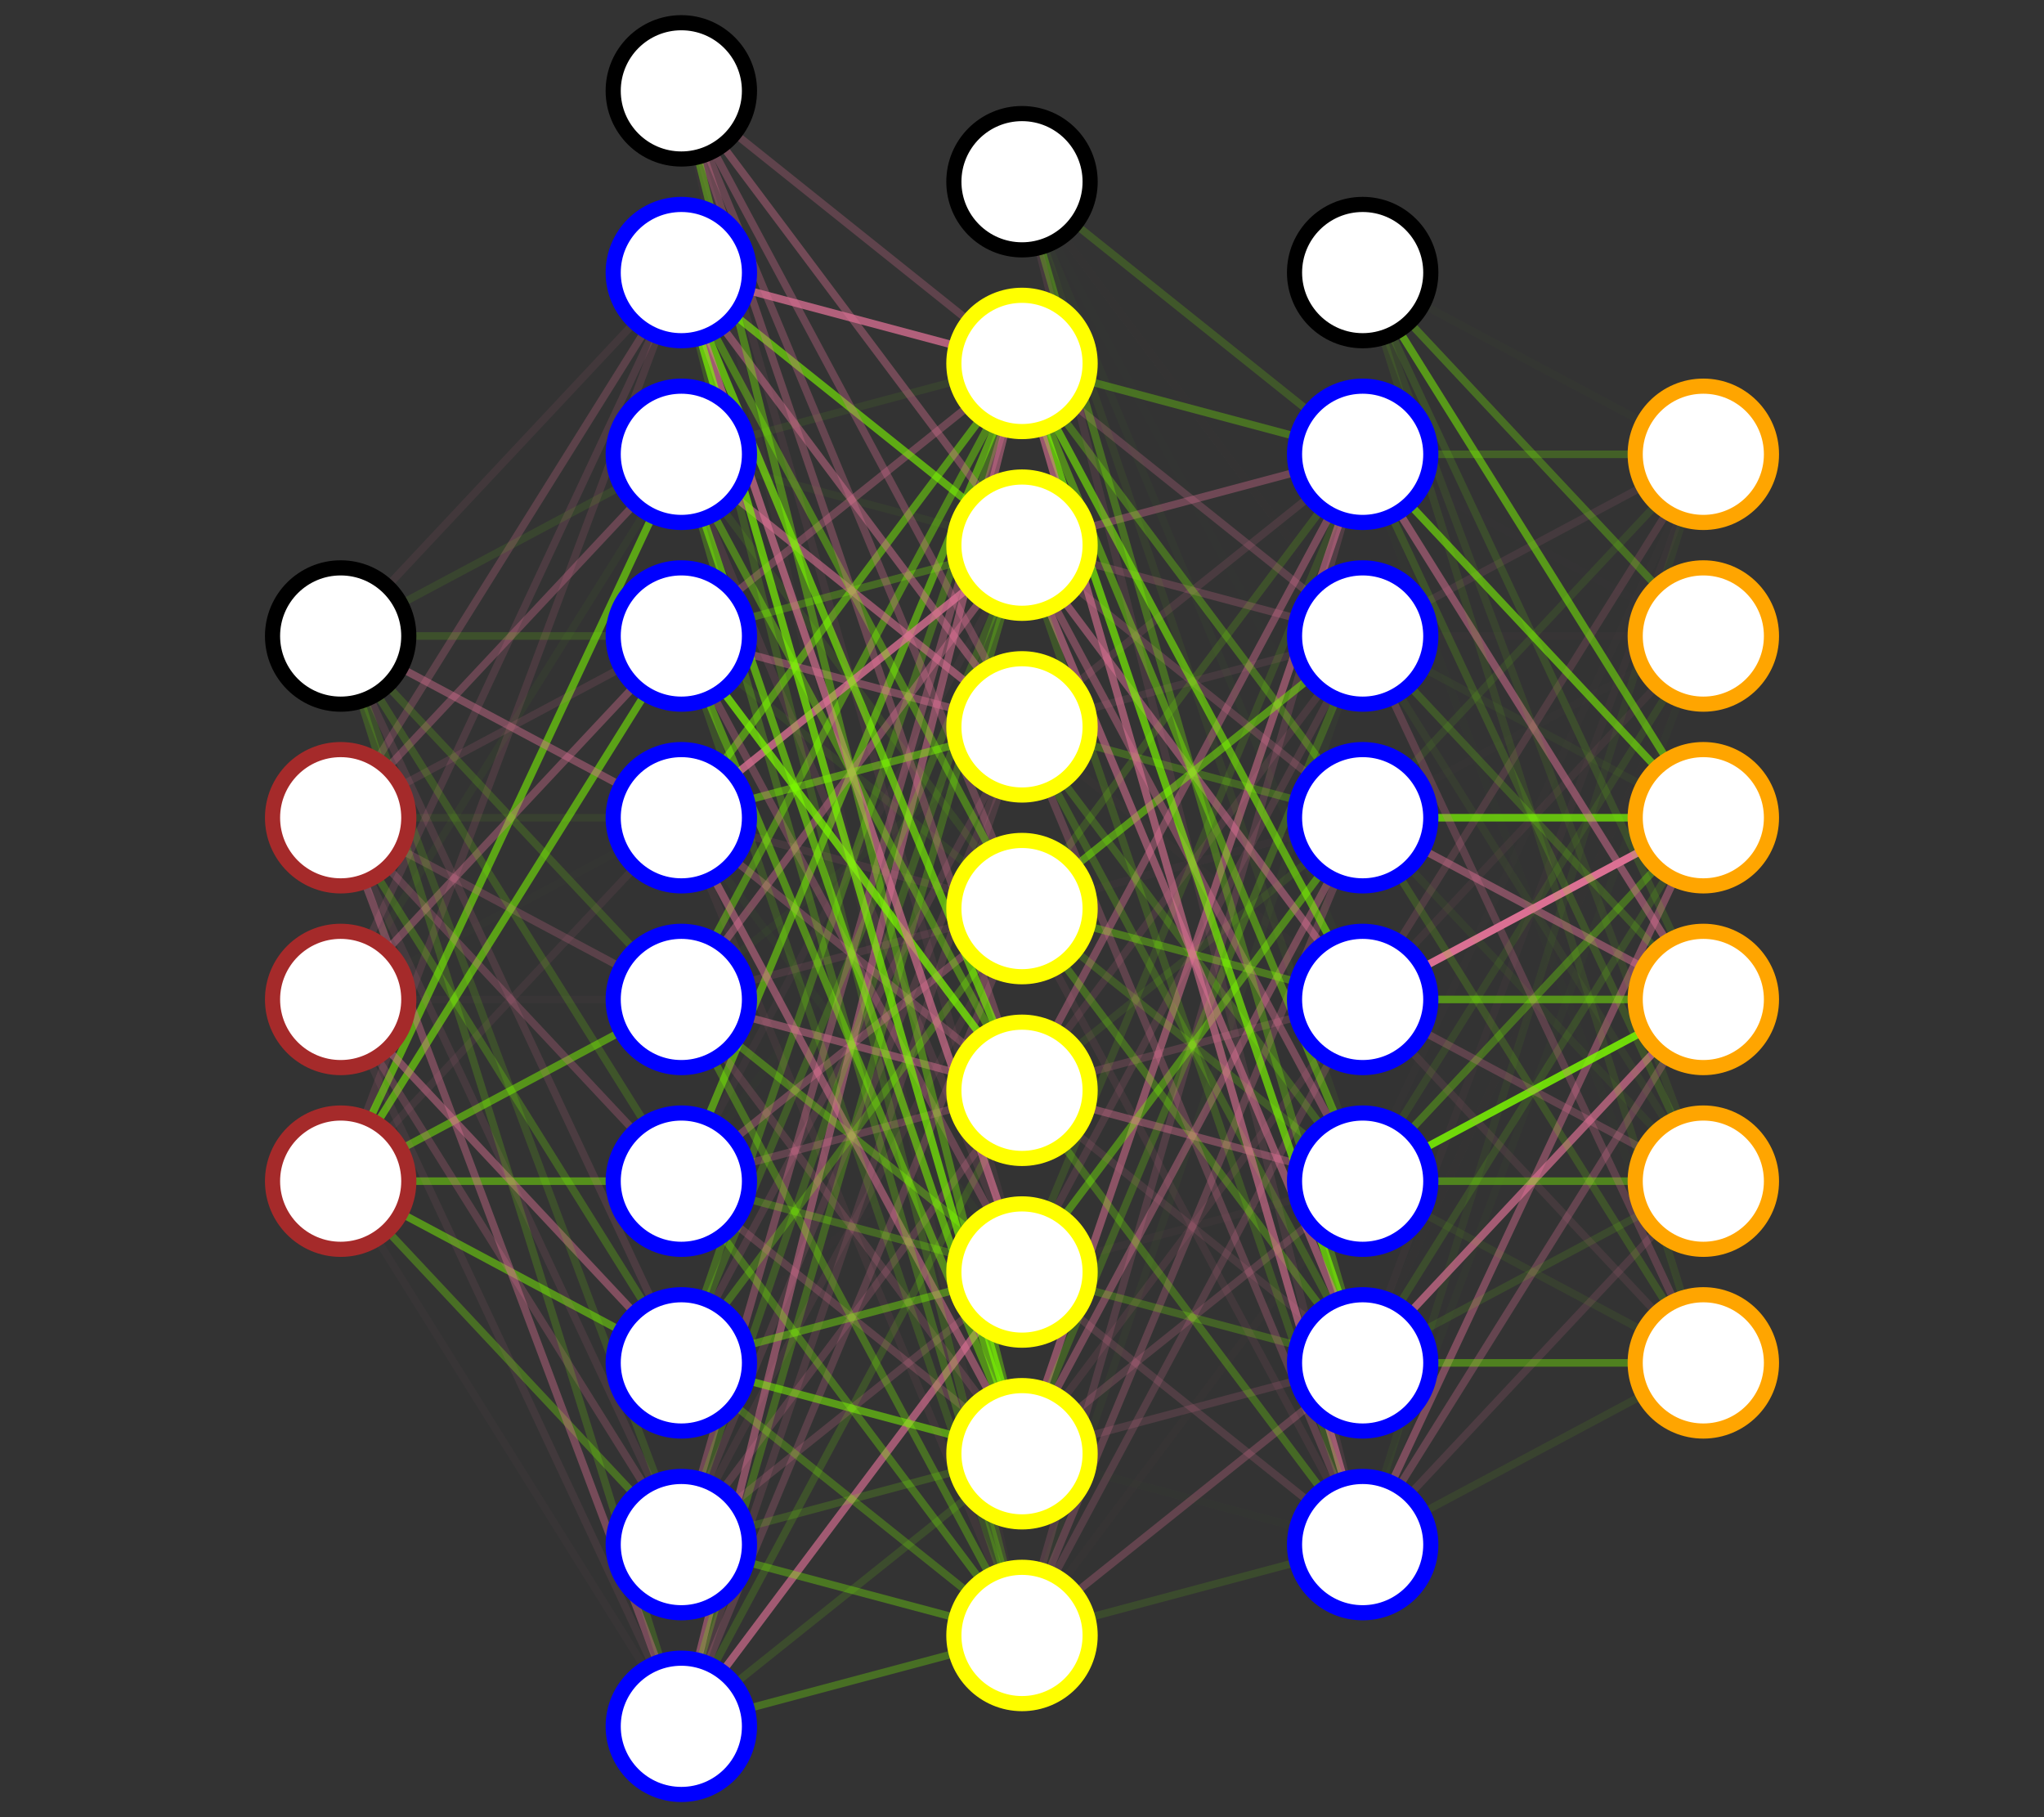 <svg width="360" height="320"><rect width="100%" height="100%" fill="#333333" stroke="none"/><line stroke-opacity="0.094" x1="60" y1="112" x2="120" y2="48" stroke="palevioletred" stroke-width="1.333"></line><line stroke-opacity="0.243" x1="60" y1="144" x2="120" y2="48" stroke="palevioletred" stroke-width="1.333"></line><line stroke-opacity="0.158" x1="60" y1="176" x2="120" y2="48" stroke="palevioletred" stroke-width="1.333"></line><line stroke-opacity="0.141" x1="60" y1="208" x2="120" y2="48" stroke="palevioletred" stroke-width="1.333"></line><line stroke-opacity="0.088" x1="60" y1="112" x2="120" y2="80" stroke="lawngreen" stroke-width="1.333"></line><line stroke-opacity="0.319" x1="60" y1="144" x2="120" y2="80" stroke="palevioletred" stroke-width="1.333"></line><line stroke-opacity="0.039" x1="60" y1="176" x2="120" y2="80" stroke="lawngreen" stroke-width="1.333"></line><line stroke-opacity="0.566" x1="60" y1="208" x2="120" y2="80" stroke="lawngreen" stroke-width="1.333"></line><line stroke-opacity="0.149" x1="60" y1="112" x2="120" y2="112" stroke="lawngreen" stroke-width="1.333"></line><line stroke-opacity="0.137" x1="60" y1="144" x2="120" y2="112" stroke="palevioletred" stroke-width="1.333"></line><line stroke-opacity="0.377" x1="60" y1="176" x2="120" y2="112" stroke="palevioletred" stroke-width="1.333"></line><line stroke-opacity="0.553" x1="60" y1="208" x2="120" y2="112" stroke="lawngreen" stroke-width="1.333"></line><line stroke-opacity="0.428" x1="60" y1="112" x2="120" y2="144" stroke="palevioletred" stroke-width="1.333"></line><line stroke-opacity="0.066" x1="60" y1="144" x2="120" y2="144" stroke="lawngreen" stroke-width="1.333"></line><line stroke-opacity="0.01" x1="60" y1="176" x2="120" y2="144" stroke="lawngreen" stroke-width="1.333"></line><line stroke-opacity="0.082" x1="60" y1="208" x2="120" y2="144" stroke="palevioletred" stroke-width="1.333"></line><line stroke-opacity="0.165" x1="60" y1="112" x2="120" y2="176" stroke="lawngreen" stroke-width="1.333"></line><line stroke-opacity="0.233" x1="60" y1="144" x2="120" y2="176" stroke="palevioletred" stroke-width="1.333"></line><line stroke-opacity="0.031" x1="60" y1="176" x2="120" y2="176" stroke="palevioletred" stroke-width="1.333"></line><line stroke-opacity="0.485" x1="60" y1="208" x2="120" y2="176" stroke="lawngreen" stroke-width="1.333"></line><line stroke-opacity="0.172" x1="60" y1="112" x2="120" y2="208" stroke="lawngreen" stroke-width="1.333"></line><line stroke-opacity="0.266" x1="60" y1="144" x2="120" y2="208" stroke="palevioletred" stroke-width="1.333"></line><line stroke-opacity="0" x1="60" y1="176" x2="120" y2="208" stroke="lawngreen" stroke-width="1.333"></line><line stroke-opacity="0.459" x1="60" y1="208" x2="120" y2="208" stroke="lawngreen" stroke-width="1.333"></line><line stroke-opacity="0.154" x1="60" y1="112" x2="120" y2="240" stroke="palevioletred" stroke-width="1.333"></line><line stroke-opacity="0.232" x1="60" y1="144" x2="120" y2="240" stroke="lawngreen" stroke-width="1.333"></line><line stroke-opacity="0.46" x1="60" y1="176" x2="120" y2="240" stroke="palevioletred" stroke-width="1.333"></line><line stroke-opacity="0.476" x1="60" y1="208" x2="120" y2="240" stroke="lawngreen" stroke-width="1.333"></line><line stroke-opacity="0.14" x1="60" y1="112" x2="120" y2="272" stroke="lawngreen" stroke-width="1.333"></line><line stroke-opacity="0.118" x1="60" y1="144" x2="120" y2="272" stroke="palevioletred" stroke-width="1.333"></line><line stroke-opacity="0.23" x1="60" y1="176" x2="120" y2="272" stroke="palevioletred" stroke-width="1.333"></line><line stroke-opacity="0.3" x1="60" y1="208" x2="120" y2="272" stroke="lawngreen" stroke-width="1.333"></line><line stroke-opacity="0.178" x1="60" y1="112" x2="120" y2="304" stroke="lawngreen" stroke-width="1.333"></line><line stroke-opacity="0.404" x1="60" y1="144" x2="120" y2="304" stroke="palevioletred" stroke-width="1.333"></line><line stroke-opacity="0.089" x1="60" y1="176" x2="120" y2="304" stroke="palevioletred" stroke-width="1.333"></line><line stroke-opacity="0.028" x1="60" y1="208" x2="120" y2="304" stroke="palevioletred" stroke-width="1.333"></line><line stroke-opacity="0.262" x1="120" y1="16" x2="180" y2="64" stroke="palevioletred" stroke-width="1.333"></line><line stroke-opacity="0.746" x1="120" y1="48" x2="180" y2="64" stroke="palevioletred" stroke-width="1.333"></line><line stroke-opacity="0.068" x1="120" y1="80" x2="180" y2="64" stroke="lawngreen" stroke-width="1.333"></line><line stroke-opacity="0.344" x1="120" y1="112" x2="180" y2="64" stroke="palevioletred" stroke-width="1.333"></line><line stroke-opacity="0.473" x1="120" y1="144" x2="180" y2="64" stroke="lawngreen" stroke-width="1.333"></line><line stroke-opacity="0.405" x1="120" y1="176" x2="180" y2="64" stroke="lawngreen" stroke-width="1.333"></line><line stroke-opacity="0.499" x1="120" y1="208" x2="180" y2="64" stroke="lawngreen" stroke-width="1.333"></line><line stroke-opacity="0.264" x1="120" y1="240" x2="180" y2="64" stroke="lawngreen" stroke-width="1.333"></line><line stroke-opacity="0.369" x1="120" y1="272" x2="180" y2="64" stroke="palevioletred" stroke-width="1.333"></line><line stroke-opacity="0.502" x1="120" y1="304" x2="180" y2="64" stroke="palevioletred" stroke-width="1.333"></line><line stroke-opacity="0.385" x1="120" y1="16" x2="180" y2="96" stroke="palevioletred" stroke-width="1.333"></line><line stroke-opacity="0.6" x1="120" y1="48" x2="180" y2="96" stroke="lawngreen" stroke-width="1.333"></line><line stroke-opacity="0.046" x1="120" y1="80" x2="180" y2="96" stroke="lawngreen" stroke-width="1.333"></line><line stroke-opacity="0.271" x1="120" y1="112" x2="180" y2="96" stroke="lawngreen" stroke-width="1.333"></line><line stroke-opacity="0.774" x1="120" y1="144" x2="180" y2="96" stroke="palevioletred" stroke-width="1.333"></line><line stroke-opacity="0.416" x1="120" y1="176" x2="180" y2="96" stroke="palevioletred" stroke-width="1.333"></line><line stroke-opacity="0.048" x1="120" y1="208" x2="180" y2="96" stroke="palevioletred" stroke-width="1.333"></line><line stroke-opacity="0.198" x1="120" y1="240" x2="180" y2="96" stroke="lawngreen" stroke-width="1.333"></line><line stroke-opacity="0.191" x1="120" y1="272" x2="180" y2="96" stroke="lawngreen" stroke-width="1.333"></line><line stroke-opacity="0.248" x1="120" y1="304" x2="180" y2="96" stroke="lawngreen" stroke-width="1.333"></line><line stroke-opacity="0.32" x1="120" y1="16" x2="180" y2="128" stroke="palevioletred" stroke-width="1.333"></line><line stroke-opacity="0.458" x1="120" y1="48" x2="180" y2="128" stroke="palevioletred" stroke-width="1.333"></line><line stroke-opacity="0.568" x1="120" y1="80" x2="180" y2="128" stroke="palevioletred" stroke-width="1.333"></line><line stroke-opacity="0.417" x1="120" y1="112" x2="180" y2="128" stroke="palevioletred" stroke-width="1.333"></line><line stroke-opacity="0.458" x1="120" y1="144" x2="180" y2="128" stroke="lawngreen" stroke-width="1.333"></line><line stroke-opacity="0.032" x1="120" y1="176" x2="180" y2="128" stroke="lawngreen" stroke-width="1.333"></line><line stroke-opacity="0.012" x1="120" y1="208" x2="180" y2="128" stroke="lawngreen" stroke-width="1.333"></line><line stroke-opacity="0.156" x1="120" y1="240" x2="180" y2="128" stroke="palevioletred" stroke-width="1.333"></line><line stroke-opacity="0.146" x1="120" y1="272" x2="180" y2="128" stroke="palevioletred" stroke-width="1.333"></line><line stroke-opacity="0.153" x1="120" y1="304" x2="180" y2="128" stroke="palevioletred" stroke-width="1.333"></line><line stroke-opacity="0.306" x1="120" y1="16" x2="180" y2="160" stroke="palevioletred" stroke-width="1.333"></line><line stroke-opacity="0.367" x1="120" y1="48" x2="180" y2="160" stroke="lawngreen" stroke-width="1.333"></line><line stroke-opacity="0.094" x1="120" y1="80" x2="180" y2="160" stroke="lawngreen" stroke-width="1.333"></line><line stroke-opacity="0.072" x1="120" y1="112" x2="180" y2="160" stroke="lawngreen" stroke-width="1.333"></line><line stroke-opacity="0.113" x1="120" y1="144" x2="180" y2="160" stroke="palevioletred" stroke-width="1.333"></line><line stroke-opacity="0.124" x1="120" y1="176" x2="180" y2="160" stroke="palevioletred" stroke-width="1.333"></line><line stroke-opacity="0.347" x1="120" y1="208" x2="180" y2="160" stroke="palevioletred" stroke-width="1.333"></line><line stroke-opacity="0.276" x1="120" y1="240" x2="180" y2="160" stroke="lawngreen" stroke-width="1.333"></line><line stroke-opacity="0.093" x1="120" y1="272" x2="180" y2="160" stroke="palevioletred" stroke-width="1.333"></line><line stroke-opacity="0.226" x1="120" y1="304" x2="180" y2="160" stroke="palevioletred" stroke-width="1.333"></line><line stroke-opacity="0.324" x1="120" y1="16" x2="180" y2="192" stroke="palevioletred" stroke-width="1.333"></line><line stroke-opacity="0.624" x1="120" y1="48" x2="180" y2="192" stroke="lawngreen" stroke-width="1.333"></line><line stroke-opacity="0.379" x1="120" y1="80" x2="180" y2="192" stroke="lawngreen" stroke-width="1.333"></line><line stroke-opacity="0.709" x1="120" y1="112" x2="180" y2="192" stroke="lawngreen" stroke-width="1.333"></line><line stroke-opacity="0.313" x1="120" y1="144" x2="180" y2="192" stroke="palevioletred" stroke-width="1.333"></line><line stroke-opacity="0.466" x1="120" y1="176" x2="180" y2="192" stroke="palevioletred" stroke-width="1.333"></line><line stroke-opacity="0.265" x1="120" y1="208" x2="180" y2="192" stroke="palevioletred" stroke-width="1.333"></line><line stroke-opacity="0.016" x1="120" y1="240" x2="180" y2="192" stroke="palevioletred" stroke-width="1.333"></line><line stroke-opacity="0.211" x1="120" y1="272" x2="180" y2="192" stroke="palevioletred" stroke-width="1.333"></line><line stroke-opacity="0.158" x1="120" y1="304" x2="180" y2="192" stroke="lawngreen" stroke-width="1.333"></line><line stroke-opacity="0.083" x1="120" y1="16" x2="180" y2="224" stroke="palevioletred" stroke-width="1.333"></line><line stroke-opacity="0.65" x1="120" y1="48" x2="180" y2="224" stroke="palevioletred" stroke-width="1.333"></line><line stroke-opacity="0.13" x1="120" y1="80" x2="180" y2="224" stroke="palevioletred" stroke-width="1.333"></line><line stroke-opacity="0.307" x1="120" y1="112" x2="180" y2="224" stroke="palevioletred" stroke-width="1.333"></line><line stroke-opacity="0.024" x1="120" y1="144" x2="180" y2="224" stroke="lawngreen" stroke-width="1.333"></line><line stroke-opacity="0.343" x1="120" y1="176" x2="180" y2="224" stroke="lawngreen" stroke-width="1.333"></line><line stroke-opacity="0.254" x1="120" y1="208" x2="180" y2="224" stroke="lawngreen" stroke-width="1.333"></line><line stroke-opacity="0.396" x1="120" y1="240" x2="180" y2="224" stroke="lawngreen" stroke-width="1.333"></line><line stroke-opacity="0.205" x1="120" y1="272" x2="180" y2="224" stroke="palevioletred" stroke-width="1.333"></line><line stroke-opacity="0.658" x1="120" y1="304" x2="180" y2="224" stroke="palevioletred" stroke-width="1.333"></line><line stroke-opacity="0.374" x1="120" y1="16" x2="180" y2="256" stroke="lawngreen" stroke-width="1.333"></line><line stroke-opacity="0.669" x1="120" y1="48" x2="180" y2="256" stroke="lawngreen" stroke-width="1.333"></line><line stroke-opacity="0.552" x1="120" y1="80" x2="180" y2="256" stroke="lawngreen" stroke-width="1.333"></line><line stroke-opacity="0.445" x1="120" y1="112" x2="180" y2="256" stroke="lawngreen" stroke-width="1.333"></line><line stroke-opacity="0.511" x1="120" y1="144" x2="180" y2="256" stroke="palevioletred" stroke-width="1.333"></line><line stroke-opacity="0.188" x1="120" y1="176" x2="180" y2="256" stroke="palevioletred" stroke-width="1.333"></line><line stroke-opacity="0.243" x1="120" y1="208" x2="180" y2="256" stroke="palevioletred" stroke-width="1.333"></line><line stroke-opacity="0.517" x1="120" y1="240" x2="180" y2="256" stroke="lawngreen" stroke-width="1.333"></line><line stroke-opacity="0.164" x1="120" y1="272" x2="180" y2="256" stroke="lawngreen" stroke-width="1.333"></line><line stroke-opacity="0.126" x1="120" y1="304" x2="180" y2="256" stroke="lawngreen" stroke-width="1.333"></line><line stroke-opacity="0.037" x1="120" y1="16" x2="180" y2="288" stroke="palevioletred" stroke-width="1.333"></line><line stroke-opacity="0.17" x1="120" y1="48" x2="180" y2="288" stroke="lawngreen" stroke-width="1.333"></line><line stroke-opacity="0.238" x1="120" y1="80" x2="180" y2="288" stroke="lawngreen" stroke-width="1.333"></line><line stroke-opacity="0.151" x1="120" y1="112" x2="180" y2="288" stroke="lawngreen" stroke-width="1.333"></line><line stroke-opacity="0.074" x1="120" y1="144" x2="180" y2="288" stroke="palevioletred" stroke-width="1.333"></line><line stroke-opacity="0.3" x1="120" y1="176" x2="180" y2="288" stroke="lawngreen" stroke-width="1.333"></line><line stroke-opacity="0.311" x1="120" y1="208" x2="180" y2="288" stroke="lawngreen" stroke-width="1.333"></line><line stroke-opacity="0.266" x1="120" y1="240" x2="180" y2="288" stroke="lawngreen" stroke-width="1.333"></line><line stroke-opacity="0.337" x1="120" y1="272" x2="180" y2="288" stroke="lawngreen" stroke-width="1.333"></line><line stroke-opacity="0.297" x1="120" y1="304" x2="180" y2="288" stroke="lawngreen" stroke-width="1.333"></line><line stroke-opacity="0.179" x1="180" y1="32" x2="240" y2="80" stroke="lawngreen" stroke-width="1.333"></line><line stroke-opacity="0.312" x1="180" y1="64" x2="240" y2="80" stroke="lawngreen" stroke-width="1.333"></line><line stroke-opacity="0.355" x1="180" y1="96" x2="240" y2="80" stroke="palevioletred" stroke-width="1.333"></line><line stroke-opacity="0.137" x1="180" y1="128" x2="240" y2="80" stroke="palevioletred" stroke-width="1.333"></line><line stroke-opacity="0.154" x1="180" y1="160" x2="240" y2="80" stroke="lawngreen" stroke-width="1.333"></line><line stroke-opacity="0.409" x1="180" y1="192" x2="240" y2="80" stroke="palevioletred" stroke-width="1.333"></line><line stroke-opacity="0.122" x1="180" y1="224" x2="240" y2="80" stroke="lawngreen" stroke-width="1.333"></line><line stroke-opacity="0.528" x1="180" y1="256" x2="240" y2="80" stroke="palevioletred" stroke-width="1.333"></line><line stroke-opacity="0.183" x1="180" y1="288" x2="240" y2="80" stroke="palevioletred" stroke-width="1.333"></line><line stroke-opacity="0.013" x1="180" y1="32" x2="240" y2="112" stroke="palevioletred" stroke-width="1.333"></line><line stroke-opacity="0.244" x1="180" y1="64" x2="240" y2="112" stroke="palevioletred" stroke-width="1.333"></line><line stroke-opacity="0.234" x1="180" y1="96" x2="240" y2="112" stroke="palevioletred" stroke-width="1.333"></line><line stroke-opacity="0.109" x1="180" y1="128" x2="240" y2="112" stroke="palevioletred" stroke-width="1.333"></line><line stroke-opacity="0.484" x1="180" y1="160" x2="240" y2="112" stroke="lawngreen" stroke-width="1.333"></line><line stroke-opacity="0.133" x1="180" y1="192" x2="240" y2="112" stroke="palevioletred" stroke-width="1.333"></line><line stroke-opacity="0.146" x1="180" y1="224" x2="240" y2="112" stroke="palevioletred" stroke-width="1.333"></line><line stroke-opacity="0.219" x1="180" y1="256" x2="240" y2="112" stroke="lawngreen" stroke-width="1.333"></line><line stroke-opacity="0.028" x1="180" y1="288" x2="240" y2="112" stroke="lawngreen" stroke-width="1.333"></line><line stroke-opacity="0.005" x1="180" y1="32" x2="240" y2="144" stroke="lawngreen" stroke-width="1.333"></line><line stroke-opacity="0.295" x1="180" y1="64" x2="240" y2="144" stroke="lawngreen" stroke-width="1.333"></line><line stroke-opacity="0.241" x1="180" y1="96" x2="240" y2="144" stroke="palevioletred" stroke-width="1.333"></line><line stroke-opacity="0.249" x1="180" y1="128" x2="240" y2="144" stroke="lawngreen" stroke-width="1.333"></line><line stroke-opacity="0.035" x1="180" y1="160" x2="240" y2="144" stroke="palevioletred" stroke-width="1.333"></line><line stroke-opacity="0.085" x1="180" y1="192" x2="240" y2="144" stroke="lawngreen" stroke-width="1.333"></line><line stroke-opacity="0.409" x1="180" y1="224" x2="240" y2="144" stroke="lawngreen" stroke-width="1.333"></line><line stroke-opacity="0.404" x1="180" y1="256" x2="240" y2="144" stroke="palevioletred" stroke-width="1.333"></line><line stroke-opacity="0.267" x1="180" y1="288" x2="240" y2="144" stroke="palevioletred" stroke-width="1.333"></line><line stroke-opacity="0.024" x1="180" y1="32" x2="240" y2="176" stroke="lawngreen" stroke-width="1.333"></line><line stroke-opacity="0.569" x1="180" y1="64" x2="240" y2="176" stroke="lawngreen" stroke-width="1.333"></line><line stroke-opacity="0.495" x1="180" y1="96" x2="240" y2="176" stroke="palevioletred" stroke-width="1.333"></line><line stroke-opacity="0.02" x1="180" y1="128" x2="240" y2="176" stroke="palevioletred" stroke-width="1.333"></line><line stroke-opacity="0.347" x1="180" y1="160" x2="240" y2="176" stroke="lawngreen" stroke-width="1.333"></line><line stroke-opacity="0.202" x1="180" y1="192" x2="240" y2="176" stroke="palevioletred" stroke-width="1.333"></line><line stroke-opacity="0.003" x1="180" y1="224" x2="240" y2="176" stroke="palevioletred" stroke-width="1.333"></line><line stroke-opacity="0.114" x1="180" y1="256" x2="240" y2="176" stroke="palevioletred" stroke-width="1.333"></line><line stroke-opacity="0.2" x1="180" y1="288" x2="240" y2="176" stroke="palevioletred" stroke-width="1.333"></line><line stroke-opacity="0.057" x1="180" y1="32" x2="240" y2="208" stroke="lawngreen" stroke-width="1.333"></line><line stroke-opacity="0.426" x1="180" y1="64" x2="240" y2="208" stroke="lawngreen" stroke-width="1.333"></line><line stroke-opacity="0.399" x1="180" y1="96" x2="240" y2="208" stroke="palevioletred" stroke-width="1.333"></line><line stroke-opacity="0.206" x1="180" y1="128" x2="240" y2="208" stroke="lawngreen" stroke-width="1.333"></line><line stroke-opacity="0.186" x1="180" y1="160" x2="240" y2="208" stroke="lawngreen" stroke-width="1.333"></line><line stroke-opacity="0.405" x1="180" y1="192" x2="240" y2="208" stroke="palevioletred" stroke-width="1.333"></line><line stroke-opacity="0.037" x1="180" y1="224" x2="240" y2="208" stroke="palevioletred" stroke-width="1.333"></line><line stroke-opacity="0.207" x1="180" y1="256" x2="240" y2="208" stroke="palevioletred" stroke-width="1.333"></line><line stroke-opacity="0.019" x1="180" y1="288" x2="240" y2="208" stroke="palevioletred" stroke-width="1.333"></line><line stroke-opacity="0.293" x1="180" y1="32" x2="240" y2="240" stroke="lawngreen" stroke-width="1.333"></line><line stroke-opacity="0.657" x1="180" y1="64" x2="240" y2="240" stroke="lawngreen" stroke-width="1.333"></line><line stroke-opacity="0.538" x1="180" y1="96" x2="240" y2="240" stroke="palevioletred" stroke-width="1.333"></line><line stroke-opacity="0.204" x1="180" y1="128" x2="240" y2="240" stroke="lawngreen" stroke-width="1.333"></line><line stroke-opacity="0.278" x1="180" y1="160" x2="240" y2="240" stroke="lawngreen" stroke-width="1.333"></line><line stroke-opacity="0.126" x1="180" y1="192" x2="240" y2="240" stroke="palevioletred" stroke-width="1.333"></line><line stroke-opacity="0.234" x1="180" y1="224" x2="240" y2="240" stroke="lawngreen" stroke-width="1.333"></line><line stroke-opacity="0.166" x1="180" y1="256" x2="240" y2="240" stroke="palevioletred" stroke-width="1.333"></line><line stroke-opacity="0.284" x1="180" y1="288" x2="240" y2="240" stroke="palevioletred" stroke-width="1.333"></line><line stroke-opacity="0.117" x1="180" y1="32" x2="240" y2="272" stroke="palevioletred" stroke-width="1.333"></line><line stroke-opacity="0.608" x1="180" y1="64" x2="240" y2="272" stroke="palevioletred" stroke-width="1.333"></line><line stroke-opacity="0.17" x1="180" y1="96" x2="240" y2="272" stroke="lawngreen" stroke-width="1.333"></line><line stroke-opacity="0.263" x1="180" y1="128" x2="240" y2="272" stroke="palevioletred" stroke-width="1.333"></line><line stroke-opacity="0.094" x1="180" y1="160" x2="240" y2="272" stroke="palevioletred" stroke-width="1.333"></line><line stroke-opacity="0.269" x1="180" y1="192" x2="240" y2="272" stroke="lawngreen" stroke-width="1.333"></line><line stroke-opacity="0.179" x1="180" y1="224" x2="240" y2="272" stroke="palevioletred" stroke-width="1.333"></line><line stroke-opacity="0.014" x1="180" y1="256" x2="240" y2="272" stroke="lawngreen" stroke-width="1.333"></line><line stroke-opacity="0.119" x1="180" y1="288" x2="240" y2="272" stroke="lawngreen" stroke-width="1.333"></line><line stroke-opacity="0.019" x1="240" y1="48" x2="300" y2="80" stroke="lawngreen" stroke-width="1.333"></line><line stroke-opacity="0.227" x1="240" y1="80" x2="300" y2="80" stroke="lawngreen" stroke-width="1.333"></line><line stroke-opacity="0.109" x1="240" y1="112" x2="300" y2="80" stroke="palevioletred" stroke-width="1.333"></line><line stroke-opacity="0.087" x1="240" y1="144" x2="300" y2="80" stroke="lawngreen" stroke-width="1.333"></line><line stroke-opacity="0.169" x1="240" y1="176" x2="300" y2="80" stroke="palevioletred" stroke-width="1.333"></line><line stroke-opacity="0.01" x1="240" y1="208" x2="300" y2="80" stroke="palevioletred" stroke-width="1.333"></line><line stroke-opacity="0.038" x1="240" y1="240" x2="300" y2="80" stroke="palevioletred" stroke-width="1.333"></line><line stroke-opacity="0.052" x1="240" y1="272" x2="300" y2="80" stroke="lawngreen" stroke-width="1.333"></line><line stroke-opacity="0.296" x1="240" y1="48" x2="300" y2="112" stroke="lawngreen" stroke-width="1.333"></line><line stroke-opacity="0.007" x1="240" y1="80" x2="300" y2="112" stroke="palevioletred" stroke-width="1.333"></line><line stroke-opacity="0.024" x1="240" y1="112" x2="300" y2="112" stroke="palevioletred" stroke-width="1.333"></line><line stroke-opacity="0.018" x1="240" y1="144" x2="300" y2="112" stroke="palevioletred" stroke-width="1.333"></line><line stroke-opacity="0.074" x1="240" y1="176" x2="300" y2="112" stroke="palevioletred" stroke-width="1.333"></line><line stroke-opacity="0.093" x1="240" y1="208" x2="300" y2="112" stroke="lawngreen" stroke-width="1.333"></line><line stroke-opacity="0.013" x1="240" y1="240" x2="300" y2="112" stroke="palevioletred" stroke-width="1.333"></line><line stroke-opacity="0.02" x1="240" y1="272" x2="300" y2="112" stroke="lawngreen" stroke-width="1.333"></line><line stroke-opacity="0.508" x1="240" y1="48" x2="300" y2="144" stroke="lawngreen" stroke-width="1.333"></line><line stroke-opacity="0.569" x1="240" y1="80" x2="300" y2="144" stroke="lawngreen" stroke-width="1.333"></line><line stroke-opacity="0.044" x1="240" y1="112" x2="300" y2="144" stroke="lawngreen" stroke-width="1.333"></line><line stroke-opacity="0.696" x1="240" y1="144" x2="300" y2="144" stroke="lawngreen" stroke-width="1.333"></line><line stroke-opacity="1" x1="240" y1="176" x2="300" y2="144" stroke="palevioletred" stroke-width="1.333"></line><line stroke-opacity="0.305" x1="240" y1="208" x2="300" y2="144" stroke="lawngreen" stroke-width="1.333"></line><line stroke-opacity="0.127" x1="240" y1="240" x2="300" y2="144" stroke="lawngreen" stroke-width="1.333"></line><line stroke-opacity="0.443" x1="240" y1="272" x2="300" y2="144" stroke="palevioletred" stroke-width="1.333"></line><line stroke-opacity="0.127" x1="240" y1="48" x2="300" y2="176" stroke="lawngreen" stroke-width="1.333"></line><line stroke-opacity="0.495" x1="240" y1="80" x2="300" y2="176" stroke="palevioletred" stroke-width="1.333"></line><line stroke-opacity="0.182" x1="240" y1="112" x2="300" y2="176" stroke="lawngreen" stroke-width="1.333"></line><line stroke-opacity="0.482" x1="240" y1="144" x2="300" y2="176" stroke="palevioletred" stroke-width="1.333"></line><line stroke-opacity="0.476" x1="240" y1="176" x2="300" y2="176" stroke="lawngreen" stroke-width="1.333"></line><line stroke-opacity="0.823" x1="240" y1="208" x2="300" y2="176" stroke="lawngreen" stroke-width="1.333"></line><line stroke-opacity="0.68" x1="240" y1="240" x2="300" y2="176" stroke="palevioletred" stroke-width="1.333"></line><line stroke-opacity="0.299" x1="240" y1="272" x2="300" y2="176" stroke="palevioletred" stroke-width="1.333"></line><line stroke-opacity="0.083" x1="240" y1="48" x2="300" y2="208" stroke="lawngreen" stroke-width="1.333"></line><line stroke-opacity="0.155" x1="240" y1="80" x2="300" y2="208" stroke="lawngreen" stroke-width="1.333"></line><line stroke-opacity="0.049" x1="240" y1="112" x2="300" y2="208" stroke="lawngreen" stroke-width="1.333"></line><line stroke-opacity="0.052" x1="240" y1="144" x2="300" y2="208" stroke="lawngreen" stroke-width="1.333"></line><line stroke-opacity="0.268" x1="240" y1="176" x2="300" y2="208" stroke="palevioletred" stroke-width="1.333"></line><line stroke-opacity="0.4" x1="240" y1="208" x2="300" y2="208" stroke="lawngreen" stroke-width="1.333"></line><line stroke-opacity="0.109" x1="240" y1="240" x2="300" y2="208" stroke="lawngreen" stroke-width="1.333"></line><line stroke-opacity="0.157" x1="240" y1="272" x2="300" y2="208" stroke="palevioletred" stroke-width="1.333"></line><line stroke-opacity="0.09" x1="240" y1="48" x2="300" y2="240" stroke="lawngreen" stroke-width="1.333"></line><line stroke-opacity="0.014" x1="240" y1="80" x2="300" y2="240" stroke="lawngreen" stroke-width="1.333"></line><line stroke-opacity="0.247" x1="240" y1="112" x2="300" y2="240" stroke="palevioletred" stroke-width="1.333"></line><line stroke-opacity="0.161" x1="240" y1="144" x2="300" y2="240" stroke="lawngreen" stroke-width="1.333"></line><line stroke-opacity="0.107" x1="240" y1="176" x2="300" y2="240" stroke="palevioletred" stroke-width="1.333"></line><line stroke-opacity="0.065" x1="240" y1="208" x2="300" y2="240" stroke="lawngreen" stroke-width="1.333"></line><line stroke-opacity="0.389" x1="240" y1="240" x2="300" y2="240" stroke="lawngreen" stroke-width="1.333"></line><line stroke-opacity="0.081" x1="240" y1="272" x2="300" y2="240" stroke="lawngreen" stroke-width="1.333"></line><circle cx="60" cy="112" r="12" stroke="black" stroke-width="2.667" fill="white"></circle><circle cx="60" cy="144" r="12" stroke="brown" stroke-width="2.667" fill="white"></circle><circle cx="60" cy="176" r="12" stroke="brown" stroke-width="2.667" fill="white"></circle><circle cx="60" cy="208" r="12" stroke="brown" stroke-width="2.667" fill="white"></circle><circle cx="120" cy="16" r="12" stroke="black" stroke-width="2.667" fill="white"></circle><circle cx="120" cy="48" r="12" stroke="blue" stroke-width="2.667" fill="white"></circle><circle cx="120" cy="80" r="12" stroke="blue" stroke-width="2.667" fill="white"></circle><circle cx="120" cy="112" r="12" stroke="blue" stroke-width="2.667" fill="white"></circle><circle cx="120" cy="144" r="12" stroke="blue" stroke-width="2.667" fill="white"></circle><circle cx="120" cy="176" r="12" stroke="blue" stroke-width="2.667" fill="white"></circle><circle cx="120" cy="208" r="12" stroke="blue" stroke-width="2.667" fill="white"></circle><circle cx="120" cy="240" r="12" stroke="blue" stroke-width="2.667" fill="white"></circle><circle cx="120" cy="272" r="12" stroke="blue" stroke-width="2.667" fill="white"></circle><circle cx="120" cy="304" r="12" stroke="blue" stroke-width="2.667" fill="white"></circle><circle cx="180" cy="32" r="12" stroke="black" stroke-width="2.667" fill="white"></circle><circle cx="180" cy="64" r="12" stroke="yellow" stroke-width="2.667" fill="white"></circle><circle cx="180" cy="96" r="12" stroke="yellow" stroke-width="2.667" fill="white"></circle><circle cx="180" cy="128" r="12" stroke="yellow" stroke-width="2.667" fill="white"></circle><circle cx="180" cy="160" r="12" stroke="yellow" stroke-width="2.667" fill="white"></circle><circle cx="180" cy="192" r="12" stroke="yellow" stroke-width="2.667" fill="white"></circle><circle cx="180" cy="224" r="12" stroke="yellow" stroke-width="2.667" fill="white"></circle><circle cx="180" cy="256" r="12" stroke="yellow" stroke-width="2.667" fill="white"></circle><circle cx="180" cy="288" r="12" stroke="yellow" stroke-width="2.667" fill="white"></circle><circle cx="240" cy="48" r="12" stroke="black" stroke-width="2.667" fill="white"></circle><circle cx="240" cy="80" r="12" stroke="blue" stroke-width="2.667" fill="white"></circle><circle cx="240" cy="112" r="12" stroke="blue" stroke-width="2.667" fill="white"></circle><circle cx="240" cy="144" r="12" stroke="blue" stroke-width="2.667" fill="white"></circle><circle cx="240" cy="176" r="12" stroke="blue" stroke-width="2.667" fill="white"></circle><circle cx="240" cy="208" r="12" stroke="blue" stroke-width="2.667" fill="white"></circle><circle cx="240" cy="240" r="12" stroke="blue" stroke-width="2.667" fill="white"></circle><circle cx="240" cy="272" r="12" stroke="blue" stroke-width="2.667" fill="white"></circle><circle cx="300" cy="80" r="12" stroke="orange" stroke-width="2.667" fill="white"></circle><circle cx="300" cy="112" r="12" stroke="orange" stroke-width="2.667" fill="white"></circle><circle cx="300" cy="144" r="12" stroke="orange" stroke-width="2.667" fill="white"></circle><circle cx="300" cy="176" r="12" stroke="orange" stroke-width="2.667" fill="white"></circle><circle cx="300" cy="208" r="12" stroke="orange" stroke-width="2.667" fill="white"></circle><circle cx="300" cy="240" r="12" stroke="orange" stroke-width="2.667" fill="white"></circle></svg>